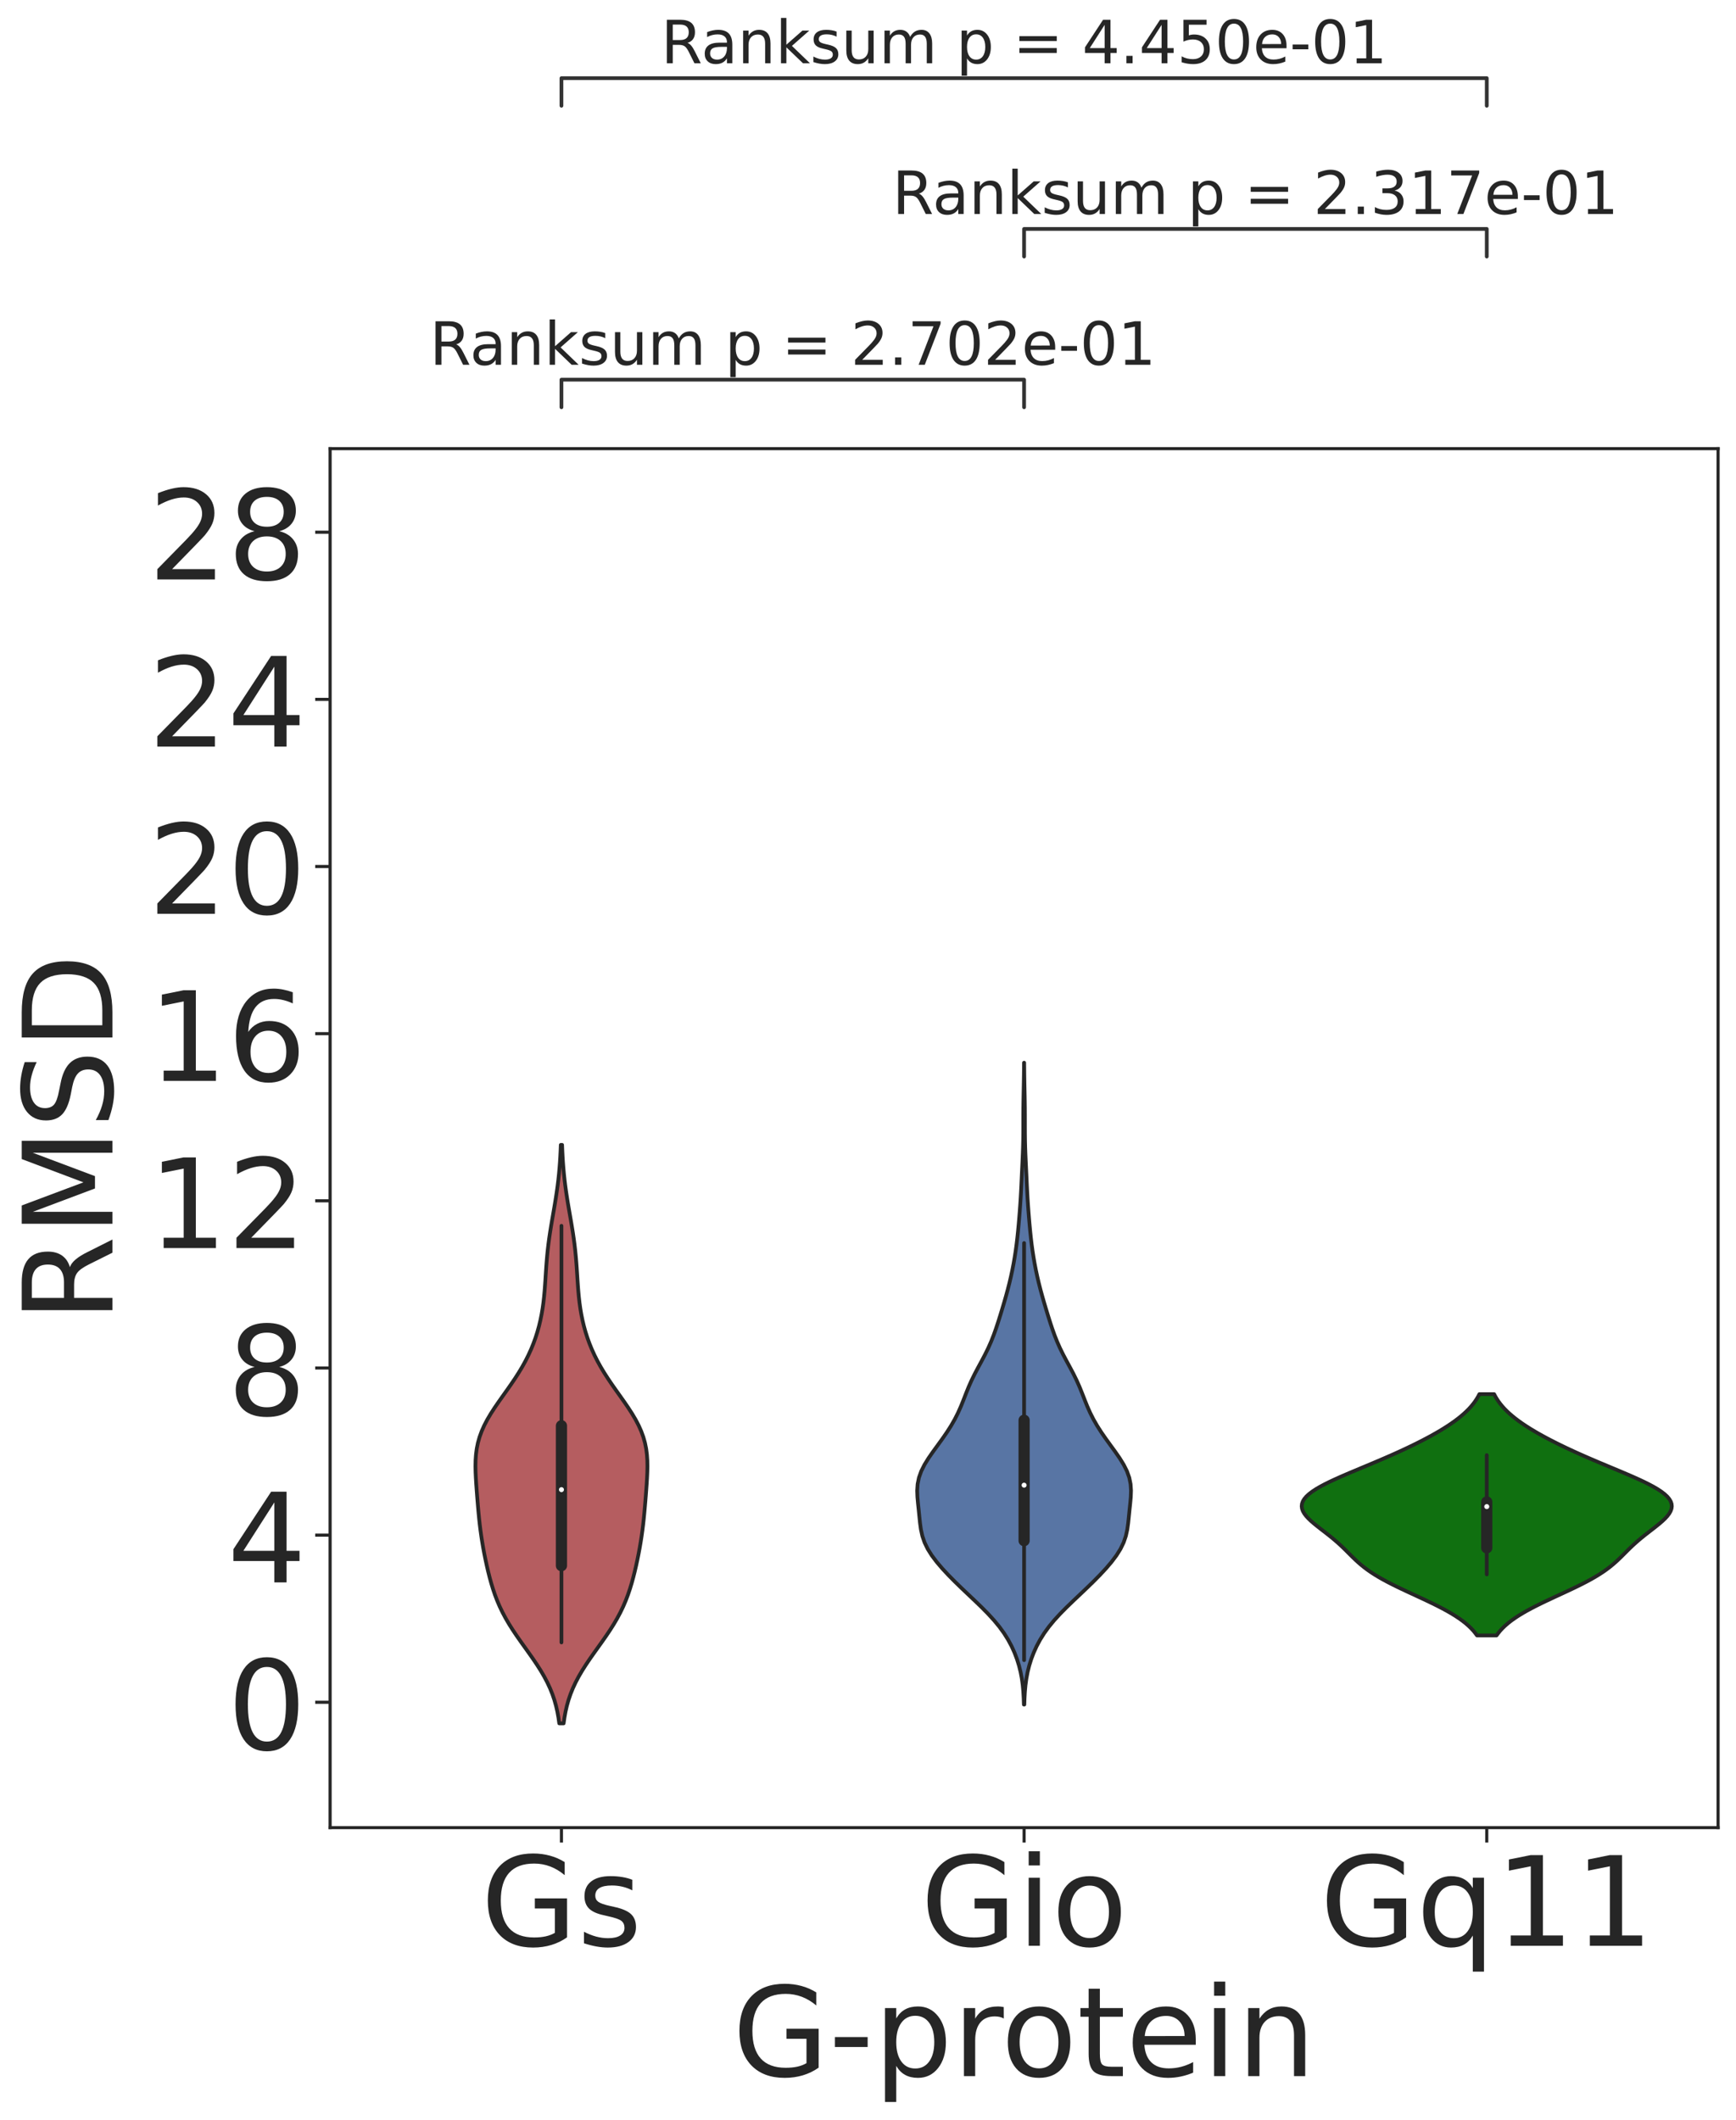 <?xml version="1.0" encoding="utf-8" standalone="no"?>
<!DOCTYPE svg PUBLIC "-//W3C//DTD SVG 1.1//EN"
  "http://www.w3.org/Graphics/SVG/1.1/DTD/svg11.dtd">
<!-- Created with matplotlib (https://matplotlib.org/) -->
<svg height="852.245pt" version="1.1" viewBox="0 0 697.916 852.245" width="697.916pt" xmlns="http://www.w3.org/2000/svg" xmlns:xlink="http://www.w3.org/1999/xlink">
 <defs>
  <style type="text/css">
*{stroke-linecap:butt;stroke-linejoin:round;}
  </style>
 </defs>
 <g id="figure_1">
  <g id="patch_1">
   <path d="M 0 852.245 
L 697.916 852.245 
L 697.916 0 
L 0 0 
z
" style="fill:#ffffff;"/>
  </g>
  <g id="axes_1">
   <g id="patch_2">
    <path d="M 132.716 734.764 
L 690.716 734.764 
L 690.716 180.363 
L 132.716 180.363 
z
" style="fill:#ffffff;"/>
   </g>
   <g id="matplotlib.axis_1">
    <g id="xtick_1">
     <g id="line2d_1">
      <defs>
       <path d="M 0 0 
L 0 6 
" id="mf5eaef5f79" style="stroke:#262626;stroke-width:1.25;"/>
      </defs>
      <g>
       <use style="fill:#262626;stroke:#262626;stroke-width:1.25;" x="225.716" xlink:href="#mf5eaef5f79" y="734.764"/>
      </g>
     </g>
     <g id="text_1">
      <!-- Gs -->
      <defs>
       <path d="M 59.516 10.406 
L 59.516 29.984 
L 43.406 29.984 
L 43.406 38.094 
L 69.281 38.094 
L 69.281 6.781 
Q 63.578 2.734 56.688 0.656 
Q 49.812 -1.422 42 -1.422 
Q 24.906 -1.422 15.25 8.562 
Q 5.609 18.562 5.609 36.375 
Q 5.609 54.25 15.25 64.234 
Q 24.906 74.219 42 74.219 
Q 49.125 74.219 55.547 72.453 
Q 61.969 70.703 67.391 67.281 
L 67.391 56.781 
Q 61.922 61.422 55.766 63.766 
Q 49.609 66.109 42.828 66.109 
Q 29.438 66.109 22.719 58.641 
Q 16.016 51.172 16.016 36.375 
Q 16.016 21.625 22.719 14.156 
Q 29.438 6.688 42.828 6.688 
Q 48.047 6.688 52.141 7.594 
Q 56.25 8.5 59.516 10.406 
z
" id="DejaVuSans-71"/>
       <path d="M 44.281 53.078 
L 44.281 44.578 
Q 40.484 46.531 36.375 47.5 
Q 32.281 48.484 27.875 48.484 
Q 21.188 48.484 17.844 46.438 
Q 14.5 44.391 14.5 40.281 
Q 14.5 37.156 16.891 35.375 
Q 19.281 33.594 26.516 31.984 
L 29.594 31.297 
Q 39.156 29.25 43.188 25.516 
Q 47.219 21.781 47.219 15.094 
Q 47.219 7.469 41.188 3.016 
Q 35.156 -1.422 24.609 -1.422 
Q 20.219 -1.422 15.453 -0.562 
Q 10.688 0.297 5.422 2 
L 5.422 11.281 
Q 10.406 8.688 15.234 7.391 
Q 20.062 6.109 24.812 6.109 
Q 31.156 6.109 34.562 8.281 
Q 37.984 10.453 37.984 14.406 
Q 37.984 18.062 35.516 20.016 
Q 33.062 21.969 24.703 23.781 
L 21.578 24.516 
Q 13.234 26.266 9.516 29.906 
Q 5.812 33.547 5.812 39.891 
Q 5.812 47.609 11.281 51.797 
Q 16.75 56 26.812 56 
Q 31.781 56 36.172 55.266 
Q 40.578 54.547 44.281 53.078 
z
" id="DejaVuSans-115"/>
      </defs>
      <g style="fill:#262626;" transform="translate(193.321 782.256)scale(0.5 -0.5)">
       <use xlink:href="#DejaVuSans-71"/>
       <use x="77.49" xlink:href="#DejaVuSans-115"/>
      </g>
     </g>
    </g>
    <g id="xtick_2">
     <g id="line2d_2">
      <g>
       <use style="fill:#262626;stroke:#262626;stroke-width:1.25;" x="411.716" xlink:href="#mf5eaef5f79" y="734.764"/>
      </g>
     </g>
     <g id="text_2">
      <!-- Gio -->
      <defs>
       <path d="M 9.422 54.688 
L 18.406 54.688 
L 18.406 0 
L 9.422 0 
z
M 9.422 75.984 
L 18.406 75.984 
L 18.406 64.594 
L 9.422 64.594 
z
" id="DejaVuSans-105"/>
       <path d="M 30.609 48.391 
Q 23.391 48.391 19.188 42.75 
Q 14.984 37.109 14.984 27.297 
Q 14.984 17.484 19.156 11.844 
Q 23.344 6.203 30.609 6.203 
Q 37.797 6.203 41.984 11.859 
Q 46.188 17.531 46.188 27.297 
Q 46.188 37.016 41.984 42.703 
Q 37.797 48.391 30.609 48.391 
z
M 30.609 56 
Q 42.328 56 49.016 48.375 
Q 55.719 40.766 55.719 27.297 
Q 55.719 13.875 49.016 6.219 
Q 42.328 -1.422 30.609 -1.422 
Q 18.844 -1.422 12.172 6.219 
Q 5.516 13.875 5.516 27.297 
Q 5.516 40.766 12.172 48.375 
Q 18.844 56 30.609 56 
z
" id="DejaVuSans-111"/>
      </defs>
      <g style="fill:#262626;" transform="translate(370.102 782.256)scale(0.5 -0.5)">
       <use xlink:href="#DejaVuSans-71"/>
       <use x="77.49" xlink:href="#DejaVuSans-105"/>
       <use x="105.273" xlink:href="#DejaVuSans-111"/>
      </g>
     </g>
    </g>
    <g id="xtick_3">
     <g id="line2d_3">
      <g>
       <use style="fill:#262626;stroke:#262626;stroke-width:1.25;" x="597.716" xlink:href="#mf5eaef5f79" y="734.764"/>
      </g>
     </g>
     <g id="text_3">
      <!-- Gq11 -->
      <defs>
       <path d="M 14.797 27.297 
Q 14.797 17.391 18.875 11.75 
Q 22.953 6.109 30.078 6.109 
Q 37.203 6.109 41.297 11.75 
Q 45.406 17.391 45.406 27.297 
Q 45.406 37.203 41.297 42.844 
Q 37.203 48.484 30.078 48.484 
Q 22.953 48.484 18.875 42.844 
Q 14.797 37.203 14.797 27.297 
z
M 45.406 8.203 
Q 42.578 3.328 38.25 0.953 
Q 33.938 -1.422 27.875 -1.422 
Q 17.969 -1.422 11.734 6.484 
Q 5.516 14.406 5.516 27.297 
Q 5.516 40.188 11.734 48.094 
Q 17.969 56 27.875 56 
Q 33.938 56 38.25 53.625 
Q 42.578 51.266 45.406 46.391 
L 45.406 54.688 
L 54.391 54.688 
L 54.391 -20.797 
L 45.406 -20.797 
z
" id="DejaVuSans-113"/>
       <path d="M 12.406 8.297 
L 28.516 8.297 
L 28.516 63.922 
L 10.984 60.406 
L 10.984 69.391 
L 28.422 72.906 
L 38.281 72.906 
L 38.281 8.297 
L 54.391 8.297 
L 54.391 0 
L 12.406 0 
z
" id="DejaVuSans-49"/>
      </defs>
      <g style="fill:#262626;" transform="translate(530.661 782.256)scale(0.5 -0.5)">
       <use xlink:href="#DejaVuSans-71"/>
       <use x="77.49" xlink:href="#DejaVuSans-113"/>
       <use x="140.967" xlink:href="#DejaVuSans-49"/>
       <use x="204.59" xlink:href="#DejaVuSans-49"/>
      </g>
     </g>
    </g>
    <g id="text_4">
     <!-- G-protein -->
     <defs>
      <path d="M 4.891 31.391 
L 31.203 31.391 
L 31.203 23.391 
L 4.891 23.391 
z
" id="DejaVuSans-45"/>
      <path d="M 18.109 8.203 
L 18.109 -20.797 
L 9.078 -20.797 
L 9.078 54.688 
L 18.109 54.688 
L 18.109 46.391 
Q 20.953 51.266 25.266 53.625 
Q 29.594 56 35.594 56 
Q 45.562 56 51.781 48.094 
Q 58.016 40.188 58.016 27.297 
Q 58.016 14.406 51.781 6.484 
Q 45.562 -1.422 35.594 -1.422 
Q 29.594 -1.422 25.266 0.953 
Q 20.953 3.328 18.109 8.203 
z
M 48.688 27.297 
Q 48.688 37.203 44.609 42.844 
Q 40.531 48.484 33.406 48.484 
Q 26.266 48.484 22.188 42.844 
Q 18.109 37.203 18.109 27.297 
Q 18.109 17.391 22.188 11.75 
Q 26.266 6.109 33.406 6.109 
Q 40.531 6.109 44.609 11.75 
Q 48.688 17.391 48.688 27.297 
z
" id="DejaVuSans-112"/>
      <path d="M 41.109 46.297 
Q 39.594 47.172 37.812 47.578 
Q 36.031 48 33.891 48 
Q 26.266 48 22.188 43.047 
Q 18.109 38.094 18.109 28.812 
L 18.109 0 
L 9.078 0 
L 9.078 54.688 
L 18.109 54.688 
L 18.109 46.188 
Q 20.953 51.172 25.484 53.578 
Q 30.031 56 36.531 56 
Q 37.453 56 38.578 55.875 
Q 39.703 55.766 41.062 55.516 
z
" id="DejaVuSans-114"/>
      <path d="M 18.312 70.219 
L 18.312 54.688 
L 36.812 54.688 
L 36.812 47.703 
L 18.312 47.703 
L 18.312 18.016 
Q 18.312 11.328 20.141 9.422 
Q 21.969 7.516 27.594 7.516 
L 36.812 7.516 
L 36.812 0 
L 27.594 0 
Q 17.188 0 13.234 3.875 
Q 9.281 7.766 9.281 18.016 
L 9.281 47.703 
L 2.688 47.703 
L 2.688 54.688 
L 9.281 54.688 
L 9.281 70.219 
z
" id="DejaVuSans-116"/>
      <path d="M 56.203 29.594 
L 56.203 25.203 
L 14.891 25.203 
Q 15.484 15.922 20.484 11.062 
Q 25.484 6.203 34.422 6.203 
Q 39.594 6.203 44.453 7.469 
Q 49.312 8.734 54.109 11.281 
L 54.109 2.781 
Q 49.266 0.734 44.188 -0.344 
Q 39.109 -1.422 33.891 -1.422 
Q 20.797 -1.422 13.156 6.188 
Q 5.516 13.812 5.516 26.812 
Q 5.516 40.234 12.766 48.109 
Q 20.016 56 32.328 56 
Q 43.359 56 49.781 48.891 
Q 56.203 41.797 56.203 29.594 
z
M 47.219 32.234 
Q 47.125 39.594 43.094 43.984 
Q 39.062 48.391 32.422 48.391 
Q 24.906 48.391 20.391 44.141 
Q 15.875 39.891 15.188 32.172 
z
" id="DejaVuSans-101"/>
      <path d="M 54.891 33.016 
L 54.891 0 
L 45.906 0 
L 45.906 32.719 
Q 45.906 40.484 42.875 44.328 
Q 39.844 48.188 33.797 48.188 
Q 26.516 48.188 22.312 43.547 
Q 18.109 38.922 18.109 30.906 
L 18.109 0 
L 9.078 0 
L 9.078 54.688 
L 18.109 54.688 
L 18.109 46.188 
Q 21.344 51.125 25.703 53.562 
Q 30.078 56 35.797 56 
Q 45.219 56 50.047 50.172 
Q 54.891 44.344 54.891 33.016 
z
" id="DejaVuSans-110"/>
     </defs>
     <g style="fill:#262626;" transform="translate(294.47 834.646)scale(0.5 -0.5)">
      <use xlink:href="#DejaVuSans-71"/>
      <use x="77.49" xlink:href="#DejaVuSans-45"/>
      <use x="113.574" xlink:href="#DejaVuSans-112"/>
      <use x="177.051" xlink:href="#DejaVuSans-114"/>
      <use x="215.914" xlink:href="#DejaVuSans-111"/>
      <use x="277.096" xlink:href="#DejaVuSans-116"/>
      <use x="316.305" xlink:href="#DejaVuSans-101"/>
      <use x="377.828" xlink:href="#DejaVuSans-105"/>
      <use x="405.611" xlink:href="#DejaVuSans-110"/>
     </g>
    </g>
   </g>
   <g id="matplotlib.axis_2">
    <g id="ytick_1">
     <g id="line2d_4">
      <defs>
       <path d="M 0 0 
L -6 0 
" id="mda6d9f1530" style="stroke:#262626;stroke-width:1.25;"/>
      </defs>
      <g>
       <use style="fill:#262626;stroke:#262626;stroke-width:1.25;" x="132.716" xlink:href="#mda6d9f1530" y="684.364"/>
      </g>
     </g>
     <g id="text_5">
      <!-- 0 -->
      <defs>
       <path d="M 31.781 66.406 
Q 24.172 66.406 20.328 58.906 
Q 16.5 51.422 16.5 36.375 
Q 16.5 21.391 20.328 13.891 
Q 24.172 6.391 31.781 6.391 
Q 39.453 6.391 43.281 13.891 
Q 47.125 21.391 47.125 36.375 
Q 47.125 51.422 43.281 58.906 
Q 39.453 66.406 31.781 66.406 
z
M 31.781 74.219 
Q 44.047 74.219 50.516 64.516 
Q 56.984 54.828 56.984 36.375 
Q 56.984 17.969 50.516 8.266 
Q 44.047 -1.422 31.781 -1.422 
Q 19.531 -1.422 13.062 8.266 
Q 6.594 17.969 6.594 36.375 
Q 6.594 54.828 13.062 64.516 
Q 19.531 74.219 31.781 74.219 
z
" id="DejaVuSans-48"/>
      </defs>
      <g style="fill:#262626;" transform="translate(91.403 703.36)scale(0.5 -0.5)">
       <use xlink:href="#DejaVuSans-48"/>
      </g>
     </g>
    </g>
    <g id="ytick_2">
     <g id="line2d_5">
      <g>
       <use style="fill:#262626;stroke:#262626;stroke-width:1.25;" x="132.716" xlink:href="#mda6d9f1530" y="617.163"/>
      </g>
     </g>
     <g id="text_6">
      <!-- 4 -->
      <defs>
       <path d="M 37.797 64.312 
L 12.891 25.391 
L 37.797 25.391 
z
M 35.203 72.906 
L 47.609 72.906 
L 47.609 25.391 
L 58.016 25.391 
L 58.016 17.188 
L 47.609 17.188 
L 47.609 0 
L 37.797 0 
L 37.797 17.188 
L 4.891 17.188 
L 4.891 26.703 
z
" id="DejaVuSans-52"/>
      </defs>
      <g style="fill:#262626;" transform="translate(91.403 636.16)scale(0.5 -0.5)">
       <use xlink:href="#DejaVuSans-52"/>
      </g>
     </g>
    </g>
    <g id="ytick_3">
     <g id="line2d_6">
      <g>
       <use style="fill:#262626;stroke:#262626;stroke-width:1.25;" x="132.716" xlink:href="#mda6d9f1530" y="549.963"/>
      </g>
     </g>
     <g id="text_7">
      <!-- 8 -->
      <defs>
       <path d="M 31.781 34.625 
Q 24.75 34.625 20.719 30.859 
Q 16.703 27.094 16.703 20.516 
Q 16.703 13.922 20.719 10.156 
Q 24.75 6.391 31.781 6.391 
Q 38.812 6.391 42.859 10.172 
Q 46.922 13.969 46.922 20.516 
Q 46.922 27.094 42.891 30.859 
Q 38.875 34.625 31.781 34.625 
z
M 21.922 38.812 
Q 15.578 40.375 12.031 44.719 
Q 8.5 49.078 8.5 55.328 
Q 8.5 64.062 14.719 69.141 
Q 20.953 74.219 31.781 74.219 
Q 42.672 74.219 48.875 69.141 
Q 55.078 64.062 55.078 55.328 
Q 55.078 49.078 51.531 44.719 
Q 48 40.375 41.703 38.812 
Q 48.828 37.156 52.797 32.312 
Q 56.781 27.484 56.781 20.516 
Q 56.781 9.906 50.312 4.234 
Q 43.844 -1.422 31.781 -1.422 
Q 19.734 -1.422 13.25 4.234 
Q 6.781 9.906 6.781 20.516 
Q 6.781 27.484 10.781 32.312 
Q 14.797 37.156 21.922 38.812 
z
M 18.312 54.391 
Q 18.312 48.734 21.844 45.562 
Q 25.391 42.391 31.781 42.391 
Q 38.141 42.391 41.719 45.562 
Q 45.312 48.734 45.312 54.391 
Q 45.312 60.062 41.719 63.234 
Q 38.141 66.406 31.781 66.406 
Q 25.391 66.406 21.844 63.234 
Q 18.312 60.062 18.312 54.391 
z
" id="DejaVuSans-56"/>
      </defs>
      <g style="fill:#262626;" transform="translate(91.403 568.96)scale(0.5 -0.5)">
       <use xlink:href="#DejaVuSans-56"/>
      </g>
     </g>
    </g>
    <g id="ytick_4">
     <g id="line2d_7">
      <g>
       <use style="fill:#262626;stroke:#262626;stroke-width:1.25;" x="132.716" xlink:href="#mda6d9f1530" y="482.764"/>
      </g>
     </g>
     <g id="text_8">
      <!-- 12 -->
      <defs>
       <path d="M 19.188 8.297 
L 53.609 8.297 
L 53.609 0 
L 7.328 0 
L 7.328 8.297 
Q 12.938 14.109 22.625 23.891 
Q 32.328 33.688 34.812 36.531 
Q 39.547 41.844 41.422 45.531 
Q 43.312 49.219 43.312 52.781 
Q 43.312 58.594 39.234 62.25 
Q 35.156 65.922 28.609 65.922 
Q 23.969 65.922 18.812 64.312 
Q 13.672 62.703 7.812 59.422 
L 7.812 69.391 
Q 13.766 71.781 18.938 73 
Q 24.125 74.219 28.422 74.219 
Q 39.75 74.219 46.484 68.547 
Q 53.219 62.891 53.219 53.422 
Q 53.219 48.922 51.531 44.891 
Q 49.859 40.875 45.406 35.406 
Q 44.188 33.984 37.641 27.219 
Q 31.109 20.453 19.188 8.297 
z
" id="DejaVuSans-50"/>
      </defs>
      <g style="fill:#262626;" transform="translate(59.591 501.76)scale(0.5 -0.5)">
       <use xlink:href="#DejaVuSans-49"/>
       <use x="63.623" xlink:href="#DejaVuSans-50"/>
      </g>
     </g>
    </g>
    <g id="ytick_5">
     <g id="line2d_8">
      <g>
       <use style="fill:#262626;stroke:#262626;stroke-width:1.25;" x="132.716" xlink:href="#mda6d9f1530" y="415.563"/>
      </g>
     </g>
     <g id="text_9">
      <!-- 16 -->
      <defs>
       <path d="M 33.016 40.375 
Q 26.375 40.375 22.484 35.828 
Q 18.609 31.297 18.609 23.391 
Q 18.609 15.531 22.484 10.953 
Q 26.375 6.391 33.016 6.391 
Q 39.656 6.391 43.531 10.953 
Q 47.406 15.531 47.406 23.391 
Q 47.406 31.297 43.531 35.828 
Q 39.656 40.375 33.016 40.375 
z
M 52.594 71.297 
L 52.594 62.312 
Q 48.875 64.062 45.094 64.984 
Q 41.312 65.922 37.594 65.922 
Q 27.828 65.922 22.672 59.328 
Q 17.531 52.734 16.797 39.406 
Q 19.672 43.656 24.016 45.922 
Q 28.375 48.188 33.594 48.188 
Q 44.578 48.188 50.953 41.516 
Q 57.328 34.859 57.328 23.391 
Q 57.328 12.156 50.688 5.359 
Q 44.047 -1.422 33.016 -1.422 
Q 20.359 -1.422 13.672 8.266 
Q 6.984 17.969 6.984 36.375 
Q 6.984 53.656 15.188 63.938 
Q 23.391 74.219 37.203 74.219 
Q 40.922 74.219 44.703 73.484 
Q 48.484 72.75 52.594 71.297 
z
" id="DejaVuSans-54"/>
      </defs>
      <g style="fill:#262626;" transform="translate(59.591 434.56)scale(0.5 -0.5)">
       <use xlink:href="#DejaVuSans-49"/>
       <use x="63.623" xlink:href="#DejaVuSans-54"/>
      </g>
     </g>
    </g>
    <g id="ytick_6">
     <g id="line2d_9">
      <g>
       <use style="fill:#262626;stroke:#262626;stroke-width:1.25;" x="132.716" xlink:href="#mda6d9f1530" y="348.363"/>
      </g>
     </g>
     <g id="text_10">
      <!-- 20 -->
      <g style="fill:#262626;" transform="translate(59.591 367.36)scale(0.5 -0.5)">
       <use xlink:href="#DejaVuSans-50"/>
       <use x="63.623" xlink:href="#DejaVuSans-48"/>
      </g>
     </g>
    </g>
    <g id="ytick_7">
     <g id="line2d_10">
      <g>
       <use style="fill:#262626;stroke:#262626;stroke-width:1.25;" x="132.716" xlink:href="#mda6d9f1530" y="281.163"/>
      </g>
     </g>
     <g id="text_11">
      <!-- 24 -->
      <g style="fill:#262626;" transform="translate(59.591 300.16)scale(0.5 -0.5)">
       <use xlink:href="#DejaVuSans-50"/>
       <use x="63.623" xlink:href="#DejaVuSans-52"/>
      </g>
     </g>
    </g>
    <g id="ytick_8">
     <g id="line2d_11">
      <g>
       <use style="fill:#262626;stroke:#262626;stroke-width:1.25;" x="132.716" xlink:href="#mda6d9f1530" y="213.964"/>
      </g>
     </g>
     <g id="text_12">
      <!-- 28 -->
      <g style="fill:#262626;" transform="translate(59.591 232.96)scale(0.5 -0.5)">
       <use xlink:href="#DejaVuSans-50"/>
       <use x="63.623" xlink:href="#DejaVuSans-56"/>
      </g>
     </g>
    </g>
    <g id="text_13">
     <!-- RMSD -->
     <defs>
      <path d="M 44.391 34.188 
Q 47.562 33.109 50.562 29.594 
Q 53.562 26.078 56.594 19.922 
L 66.609 0 
L 56 0 
L 46.688 18.703 
Q 43.062 26.031 39.672 28.422 
Q 36.281 30.812 30.422 30.812 
L 19.672 30.812 
L 19.672 0 
L 9.812 0 
L 9.812 72.906 
L 32.078 72.906 
Q 44.578 72.906 50.734 67.672 
Q 56.891 62.453 56.891 51.906 
Q 56.891 45.016 53.688 40.469 
Q 50.484 35.938 44.391 34.188 
z
M 19.672 64.797 
L 19.672 38.922 
L 32.078 38.922 
Q 39.203 38.922 42.844 42.219 
Q 46.484 45.516 46.484 51.906 
Q 46.484 58.297 42.844 61.547 
Q 39.203 64.797 32.078 64.797 
z
" id="DejaVuSans-82"/>
      <path d="M 9.812 72.906 
L 24.516 72.906 
L 43.109 23.297 
L 61.812 72.906 
L 76.516 72.906 
L 76.516 0 
L 66.891 0 
L 66.891 64.016 
L 48.094 14.016 
L 38.188 14.016 
L 19.391 64.016 
L 19.391 0 
L 9.812 0 
z
" id="DejaVuSans-77"/>
      <path d="M 53.516 70.516 
L 53.516 60.891 
Q 47.906 63.578 42.922 64.891 
Q 37.938 66.219 33.297 66.219 
Q 25.25 66.219 20.875 63.094 
Q 16.5 59.969 16.5 54.203 
Q 16.5 49.359 19.406 46.891 
Q 22.312 44.438 30.422 42.922 
L 36.375 41.703 
Q 47.406 39.594 52.656 34.297 
Q 57.906 29 57.906 20.125 
Q 57.906 9.516 50.797 4.047 
Q 43.703 -1.422 29.984 -1.422 
Q 24.812 -1.422 18.969 -0.25 
Q 13.141 0.922 6.891 3.219 
L 6.891 13.375 
Q 12.891 10.016 18.656 8.297 
Q 24.422 6.594 29.984 6.594 
Q 38.422 6.594 43.016 9.906 
Q 47.609 13.234 47.609 19.391 
Q 47.609 24.75 44.312 27.781 
Q 41.016 30.812 33.5 32.328 
L 27.484 33.5 
Q 16.453 35.688 11.516 40.375 
Q 6.594 45.062 6.594 53.422 
Q 6.594 63.094 13.406 68.656 
Q 20.219 74.219 32.172 74.219 
Q 37.312 74.219 42.625 73.281 
Q 47.953 72.359 53.516 70.516 
z
" id="DejaVuSans-83"/>
      <path d="M 19.672 64.797 
L 19.672 8.109 
L 31.594 8.109 
Q 46.688 8.109 53.688 14.938 
Q 60.688 21.781 60.688 36.531 
Q 60.688 51.172 53.688 57.984 
Q 46.688 64.797 31.594 64.797 
z
M 9.812 72.906 
L 30.078 72.906 
Q 51.266 72.906 61.172 64.094 
Q 71.094 55.281 71.094 36.531 
Q 71.094 17.672 61.125 8.828 
Q 51.172 0 30.078 0 
L 9.812 0 
z
" id="DejaVuSans-68"/>
     </defs>
     <g style="fill:#262626;" transform="translate(45.192 531.626)rotate(-90)scale(0.5 -0.5)">
      <use xlink:href="#DejaVuSans-82"/>
      <use x="69.482" xlink:href="#DejaVuSans-77"/>
      <use x="155.762" xlink:href="#DejaVuSans-83"/>
      <use x="219.238" xlink:href="#DejaVuSans-68"/>
     </g>
    </g>
   </g>
   <g id="PolyCollection_1">
    <defs>
     <path d="M 226.597 -159.406 
L 224.834 -159.406 
L 224.501 -161.755 
L 224.074 -164.104 
L 223.536 -166.454 
L 222.873 -168.803 
L 222.072 -171.152 
L 221.127 -173.501 
L 220.033 -175.85 
L 218.795 -178.199 
L 217.422 -180.549 
L 215.931 -182.898 
L 214.347 -185.247 
L 212.698 -187.596 
L 211.018 -189.945 
L 209.34 -192.294 
L 207.698 -194.644 
L 206.123 -196.993 
L 204.64 -199.342 
L 203.267 -201.691 
L 202.015 -204.04 
L 200.887 -206.389 
L 199.881 -208.739 
L 198.986 -211.088 
L 198.189 -213.437 
L 197.475 -215.786 
L 196.83 -218.135 
L 196.239 -220.484 
L 195.693 -222.834 
L 195.186 -225.183 
L 194.712 -227.532 
L 194.274 -229.881 
L 193.87 -232.23 
L 193.504 -234.579 
L 193.175 -236.929 
L 192.882 -239.278 
L 192.623 -241.627 
L 192.391 -243.976 
L 192.18 -246.325 
L 191.983 -248.674 
L 191.794 -251.024 
L 191.614 -253.373 
L 191.446 -255.722 
L 191.3 -258.071 
L 191.194 -260.42 
L 191.148 -262.769 
L 191.191 -265.119 
L 191.352 -267.468 
L 191.657 -269.817 
L 192.131 -272.166 
L 192.791 -274.515 
L 193.647 -276.864 
L 194.696 -279.214 
L 195.926 -281.563 
L 197.315 -283.912 
L 198.832 -286.261 
L 200.44 -288.61 
L 202.1 -290.96 
L 203.772 -293.309 
L 205.42 -295.658 
L 207.011 -298.007 
L 208.521 -300.356 
L 209.932 -302.705 
L 211.233 -305.055 
L 212.419 -307.404 
L 213.49 -309.753 
L 214.448 -312.102 
L 215.298 -314.451 
L 216.046 -316.8 
L 216.697 -319.15 
L 217.258 -321.499 
L 217.733 -323.848 
L 218.13 -326.197 
L 218.457 -328.546 
L 218.722 -330.895 
L 218.939 -333.245 
L 219.118 -335.594 
L 219.276 -337.943 
L 219.425 -340.292 
L 219.581 -342.641 
L 219.755 -344.99 
L 219.957 -347.34 
L 220.194 -349.689 
L 220.469 -352.038 
L 220.782 -354.387 
L 221.129 -356.736 
L 221.505 -359.085 
L 221.901 -361.435 
L 222.308 -363.784 
L 222.714 -366.133 
L 223.112 -368.482 
L 223.491 -370.831 
L 223.845 -373.18 
L 224.168 -375.53 
L 224.456 -377.879 
L 224.708 -380.228 
L 224.923 -382.577 
L 225.103 -384.926 
L 225.25 -387.275 
L 225.368 -389.625 
L 225.461 -391.974 
L 225.97 -391.974 
L 225.97 -391.974 
L 226.063 -389.625 
L 226.181 -387.275 
L 226.329 -384.926 
L 226.509 -382.577 
L 226.724 -380.228 
L 226.975 -377.879 
L 227.263 -375.53 
L 227.586 -373.18 
L 227.94 -370.831 
L 228.319 -368.482 
L 228.717 -366.133 
L 229.124 -363.784 
L 229.53 -361.435 
L 229.926 -359.085 
L 230.302 -356.736 
L 230.65 -354.387 
L 230.963 -352.038 
L 231.238 -349.689 
L 231.474 -347.34 
L 231.676 -344.99 
L 231.85 -342.641 
L 232.006 -340.292 
L 232.155 -337.943 
L 232.313 -335.594 
L 232.493 -333.245 
L 232.709 -330.895 
L 232.975 -328.546 
L 233.301 -326.197 
L 233.698 -323.848 
L 234.174 -321.499 
L 234.734 -319.15 
L 235.385 -316.8 
L 236.133 -314.451 
L 236.984 -312.102 
L 237.942 -309.753 
L 239.012 -307.404 
L 240.198 -305.055 
L 241.499 -302.705 
L 242.91 -300.356 
L 244.42 -298.007 
L 246.011 -295.658 
L 247.659 -293.309 
L 249.331 -290.96 
L 250.991 -288.61 
L 252.599 -286.261 
L 254.116 -283.912 
L 255.505 -281.563 
L 256.735 -279.214 
L 257.784 -276.864 
L 258.64 -274.515 
L 259.301 -272.166 
L 259.775 -269.817 
L 260.08 -267.468 
L 260.24 -265.119 
L 260.283 -262.769 
L 260.238 -260.42 
L 260.131 -258.071 
L 259.985 -255.722 
L 259.817 -253.373 
L 259.637 -251.024 
L 259.449 -248.674 
L 259.251 -246.325 
L 259.04 -243.976 
L 258.808 -241.627 
L 258.549 -239.278 
L 258.256 -236.929 
L 257.928 -234.579 
L 257.561 -232.23 
L 257.158 -229.881 
L 256.719 -227.532 
L 256.246 -225.183 
L 255.738 -222.834 
L 255.192 -220.484 
L 254.602 -218.135 
L 253.956 -215.786 
L 253.243 -213.437 
L 252.446 -211.088 
L 251.551 -208.739 
L 250.544 -206.389 
L 249.417 -204.04 
L 248.165 -201.691 
L 246.792 -199.342 
L 245.308 -196.993 
L 243.733 -194.644 
L 242.091 -192.294 
L 240.413 -189.945 
L 238.733 -187.596 
L 237.084 -185.247 
L 235.5 -182.898 
L 234.01 -180.549 
L 232.637 -178.199 
L 231.398 -175.85 
L 230.304 -173.501 
L 229.359 -171.152 
L 228.559 -168.803 
L 227.895 -166.454 
L 227.357 -164.104 
L 226.93 -161.755 
L 226.597 -159.406 
z
" id="m64a8fe8d91" style="stroke:#262626;stroke-width:1.5;"/>
    </defs>
    <g clip-path="url(#paa1d7f7196)">
     <use style="fill:#b55d60;stroke:#262626;stroke-width:1.5;" x="0" xlink:href="#m64a8fe8d91" y="852.245"/>
    </g>
   </g>
   <g id="PolyCollection_2">
    <defs>
     <path d="M 411.804 -166.966 
L 411.627 -166.966 
L 411.541 -169.572 
L 411.392 -172.179 
L 411.154 -174.785 
L 410.801 -177.392 
L 410.31 -179.998 
L 409.664 -182.605 
L 408.851 -185.211 
L 407.861 -187.817 
L 406.679 -190.424 
L 405.283 -193.03 
L 403.649 -195.637 
L 401.757 -198.243 
L 399.606 -200.85 
L 397.219 -203.456 
L 394.645 -206.062 
L 391.945 -208.669 
L 389.191 -211.275 
L 386.448 -213.882 
L 383.768 -216.488 
L 381.197 -219.095 
L 378.776 -221.701 
L 376.556 -224.307 
L 374.596 -226.914 
L 372.961 -229.52 
L 371.698 -232.127 
L 370.807 -234.733 
L 370.233 -237.34 
L 369.871 -239.946 
L 369.602 -242.552 
L 369.34 -245.159 
L 369.064 -247.765 
L 368.826 -250.372 
L 368.732 -252.978 
L 368.904 -255.585 
L 369.435 -258.191 
L 370.365 -260.797 
L 371.673 -263.404 
L 373.282 -266.01 
L 375.089 -268.617 
L 376.985 -271.223 
L 378.873 -273.83 
L 380.678 -276.436 
L 382.344 -279.042 
L 383.84 -281.649 
L 385.158 -284.255 
L 386.315 -286.862 
L 387.364 -289.468 
L 388.376 -292.075 
L 389.43 -294.681 
L 390.587 -297.288 
L 391.867 -299.894 
L 393.245 -302.5 
L 394.658 -305.107 
L 396.035 -307.713 
L 397.314 -310.32 
L 398.467 -312.926 
L 399.494 -315.533 
L 400.422 -318.139 
L 401.282 -320.745 
L 402.103 -323.352 
L 402.898 -325.958 
L 403.673 -328.565 
L 404.421 -331.171 
L 405.133 -333.778 
L 405.798 -336.384 
L 406.411 -338.99 
L 406.969 -341.597 
L 407.474 -344.203 
L 407.927 -346.81 
L 408.33 -349.416 
L 408.684 -352.023 
L 408.993 -354.629 
L 409.266 -357.235 
L 409.51 -359.842 
L 409.735 -362.448 
L 409.945 -365.055 
L 410.137 -367.661 
L 410.309 -370.268 
L 410.458 -372.874 
L 410.59 -375.48 
L 410.712 -378.087 
L 410.832 -380.693 
L 410.956 -383.3 
L 411.078 -385.906 
L 411.191 -388.513 
L 411.283 -391.119 
L 411.346 -393.725 
L 411.379 -396.332 
L 411.39 -398.938 
L 411.39 -401.545 
L 411.393 -404.151 
L 411.409 -406.758 
L 411.442 -409.364 
L 411.487 -411.97 
L 411.539 -414.577 
L 411.59 -417.183 
L 411.633 -419.79 
L 411.665 -422.396 
L 411.687 -425.003 
L 411.744 -425.003 
L 411.744 -425.003 
L 411.766 -422.396 
L 411.798 -419.79 
L 411.841 -417.183 
L 411.892 -414.577 
L 411.944 -411.97 
L 411.99 -409.364 
L 412.022 -406.758 
L 412.038 -404.151 
L 412.042 -401.545 
L 412.042 -398.938 
L 412.052 -396.332 
L 412.085 -393.725 
L 412.148 -391.119 
L 412.24 -388.513 
L 412.353 -385.906 
L 412.476 -383.3 
L 412.599 -380.693 
L 412.719 -378.087 
L 412.841 -375.48 
L 412.973 -372.874 
L 413.122 -370.268 
L 413.294 -367.661 
L 413.486 -365.055 
L 413.696 -362.448 
L 413.921 -359.842 
L 414.166 -357.235 
L 414.438 -354.629 
L 414.748 -352.023 
L 415.102 -349.416 
L 415.504 -346.81 
L 415.957 -344.203 
L 416.462 -341.597 
L 417.02 -338.99 
L 417.633 -336.384 
L 418.299 -333.778 
L 419.01 -331.171 
L 419.758 -328.565 
L 420.533 -325.958 
L 421.329 -323.352 
L 422.149 -320.745 
L 423.009 -318.139 
L 423.937 -315.533 
L 424.965 -312.926 
L 426.117 -310.32 
L 427.396 -307.713 
L 428.773 -305.107 
L 430.187 -302.5 
L 431.564 -299.894 
L 432.844 -297.288 
L 434.001 -294.681 
L 435.055 -292.075 
L 436.067 -289.468 
L 437.116 -286.862 
L 438.274 -284.255 
L 439.591 -281.649 
L 441.087 -279.042 
L 442.754 -276.436 
L 444.558 -273.83 
L 446.446 -271.223 
L 448.342 -268.617 
L 450.149 -266.01 
L 451.759 -263.404 
L 453.066 -260.797 
L 453.997 -258.191 
L 454.528 -255.585 
L 454.699 -252.978 
L 454.606 -250.372 
L 454.368 -247.765 
L 454.091 -245.159 
L 453.829 -242.552 
L 453.56 -239.946 
L 453.198 -237.34 
L 452.624 -234.733 
L 451.733 -232.127 
L 450.47 -229.52 
L 448.836 -226.914 
L 446.876 -224.307 
L 444.655 -221.701 
L 442.234 -219.095 
L 439.663 -216.488 
L 436.984 -213.882 
L 434.24 -211.275 
L 431.486 -208.669 
L 428.787 -206.062 
L 426.212 -203.456 
L 423.825 -200.85 
L 421.675 -198.243 
L 419.783 -195.637 
L 418.148 -193.03 
L 416.753 -190.424 
L 415.571 -187.817 
L 414.581 -185.211 
L 413.768 -182.605 
L 413.121 -179.998 
L 412.63 -177.392 
L 412.277 -174.785 
L 412.04 -172.179 
L 411.891 -169.572 
L 411.804 -166.966 
z
" id="m40ede432c2" style="stroke:#262626;stroke-width:1.5;"/>
    </defs>
    <g clip-path="url(#paa1d7f7196)">
     <use style="fill:#5875a4;stroke:#262626;stroke-width:1.5;" x="0" xlink:href="#m40ede432c2" y="852.245"/>
    </g>
   </g>
   <g id="PolyCollection_3">
    <defs>
     <path d="M 601.66 -194.763 
L 593.771 -194.763 
L 593.056 -195.742 
L 592.244 -196.722 
L 591.329 -197.702 
L 590.306 -198.682 
L 589.17 -199.662 
L 587.92 -200.642 
L 586.554 -201.622 
L 585.072 -202.602 
L 583.478 -203.582 
L 581.777 -204.562 
L 579.976 -205.541 
L 578.086 -206.521 
L 576.119 -207.501 
L 574.088 -208.481 
L 572.009 -209.461 
L 569.901 -210.441 
L 567.782 -211.421 
L 565.671 -212.401 
L 563.586 -213.381 
L 561.546 -214.361 
L 559.568 -215.34 
L 557.667 -216.32 
L 555.854 -217.3 
L 554.14 -218.28 
L 552.53 -219.26 
L 551.027 -220.24 
L 549.628 -221.22 
L 548.329 -222.2 
L 547.12 -223.18 
L 545.989 -224.16 
L 544.923 -225.14 
L 543.904 -226.119 
L 542.914 -227.099 
L 541.936 -228.079 
L 540.954 -229.059 
L 539.951 -230.039 
L 538.916 -231.019 
L 537.839 -231.999 
L 536.716 -232.979 
L 535.545 -233.959 
L 534.332 -234.939 
L 533.086 -235.918 
L 531.82 -236.898 
L 530.554 -237.878 
L 529.31 -238.858 
L 528.112 -239.838 
L 526.989 -240.818 
L 525.968 -241.798 
L 525.078 -242.778 
L 524.345 -243.758 
L 523.793 -244.738 
L 523.444 -245.717 
L 523.316 -246.697 
L 523.42 -247.677 
L 523.764 -248.657 
L 524.351 -249.637 
L 525.178 -250.617 
L 526.237 -251.597 
L 527.516 -252.577 
L 528.999 -253.557 
L 530.667 -254.537 
L 532.498 -255.516 
L 534.469 -256.496 
L 536.557 -257.476 
L 538.739 -258.456 
L 540.991 -259.436 
L 543.293 -260.416 
L 545.625 -261.396 
L 547.97 -262.376 
L 550.313 -263.356 
L 552.642 -264.336 
L 554.946 -265.316 
L 557.218 -266.295 
L 559.451 -267.275 
L 561.639 -268.255 
L 563.781 -269.235 
L 565.872 -270.215 
L 567.91 -271.195 
L 569.894 -272.175 
L 571.821 -273.155 
L 573.689 -274.135 
L 575.496 -275.115 
L 577.239 -276.094 
L 578.915 -277.074 
L 580.522 -278.054 
L 582.056 -279.034 
L 583.515 -280.014 
L 584.896 -280.994 
L 586.197 -281.974 
L 587.415 -282.954 
L 588.551 -283.934 
L 589.603 -284.914 
L 590.572 -285.893 
L 591.459 -286.873 
L 592.266 -287.853 
L 592.996 -288.833 
L 593.65 -289.813 
L 594.234 -290.793 
L 594.752 -291.773 
L 600.679 -291.773 
L 600.679 -291.773 
L 601.197 -290.793 
L 601.781 -289.813 
L 602.436 -288.833 
L 603.165 -287.853 
L 603.972 -286.873 
L 604.859 -285.893 
L 605.828 -284.914 
L 606.88 -283.934 
L 608.016 -282.954 
L 609.235 -281.974 
L 610.535 -280.994 
L 611.916 -280.014 
L 613.375 -279.034 
L 614.909 -278.054 
L 616.516 -277.074 
L 618.192 -276.094 
L 619.935 -275.115 
L 621.742 -274.135 
L 623.61 -273.155 
L 625.537 -272.175 
L 627.521 -271.195 
L 629.559 -270.215 
L 631.65 -269.235 
L 633.792 -268.255 
L 635.981 -267.275 
L 638.213 -266.295 
L 640.485 -265.316 
L 642.789 -264.336 
L 645.118 -263.356 
L 647.461 -262.376 
L 649.806 -261.396 
L 652.138 -260.416 
L 654.44 -259.436 
L 656.692 -258.456 
L 658.874 -257.476 
L 660.962 -256.496 
L 662.933 -255.516 
L 664.764 -254.537 
L 666.432 -253.557 
L 667.915 -252.577 
L 669.194 -251.597 
L 670.253 -250.617 
L 671.08 -249.637 
L 671.667 -248.657 
L 672.012 -247.677 
L 672.116 -246.697 
L 671.987 -245.717 
L 671.638 -244.738 
L 671.087 -243.758 
L 670.353 -242.778 
L 669.463 -241.798 
L 668.442 -240.818 
L 667.319 -239.838 
L 666.121 -238.858 
L 664.877 -237.878 
L 663.611 -236.898 
L 662.346 -235.918 
L 661.099 -234.939 
L 659.886 -233.959 
L 658.715 -232.979 
L 657.592 -231.999 
L 656.515 -231.019 
L 655.48 -230.039 
L 654.477 -229.059 
L 653.495 -228.079 
L 652.517 -227.099 
L 651.528 -226.119 
L 650.508 -225.14 
L 649.442 -224.16 
L 648.311 -223.18 
L 647.103 -222.2 
L 645.803 -221.22 
L 644.405 -220.24 
L 642.901 -219.26 
L 641.291 -218.28 
L 639.577 -217.3 
L 637.765 -216.32 
L 635.863 -215.34 
L 633.885 -214.361 
L 631.845 -213.381 
L 629.761 -212.401 
L 627.649 -211.421 
L 625.53 -210.441 
L 623.422 -209.461 
L 621.344 -208.481 
L 619.313 -207.501 
L 617.345 -206.521 
L 615.455 -205.541 
L 613.654 -204.562 
L 611.953 -203.582 
L 610.359 -202.602 
L 608.878 -201.622 
L 607.511 -200.642 
L 606.261 -199.662 
L 605.126 -198.682 
L 604.103 -197.702 
L 603.188 -196.722 
L 602.376 -195.742 
L 601.66 -194.763 
z
" id="m285101eed2" style="stroke:#262626;stroke-width:1.5;"/>
    </defs>
    <g clip-path="url(#paa1d7f7196)">
     <use style="fill:#107010;stroke:#262626;stroke-width:1.5;" x="0" xlink:href="#m285101eed2" y="852.245"/>
    </g>
   </g>
   <g id="line2d_12">
    <path clip-path="url(#paa1d7f7196)" d="M 225.716 660.302 
L 225.716 492.807 
" style="fill:none;stroke:#262626;stroke-linecap:round;stroke-width:1.5;"/>
   </g>
   <g id="line2d_13">
    <path clip-path="url(#paa1d7f7196)" d="M 225.716 629.447 
L 225.716 573.185 
" style="fill:none;stroke:#262626;stroke-linecap:round;stroke-width:4.5;"/>
   </g>
   <g id="line2d_14">
    <path clip-path="url(#paa1d7f7196)" d="M 411.716 667.421 
L 411.716 499.737 
" style="fill:none;stroke:#262626;stroke-linecap:round;stroke-width:1.5;"/>
   </g>
   <g id="line2d_15">
    <path clip-path="url(#paa1d7f7196)" d="M 411.716 619.386 
L 411.716 570.971 
" style="fill:none;stroke:#262626;stroke-linecap:round;stroke-width:4.5;"/>
   </g>
   <g id="line2d_16">
    <path clip-path="url(#paa1d7f7196)" d="M 597.716 632.956 
L 597.716 584.998 
" style="fill:none;stroke:#262626;stroke-linecap:round;stroke-width:1.5;"/>
   </g>
   <g id="line2d_17">
    <path clip-path="url(#paa1d7f7196)" d="M 597.716 622.294 
L 597.716 603.801 
" style="fill:none;stroke:#262626;stroke-linecap:round;stroke-width:4.5;"/>
   </g>
   <g id="line2d_18">
    <path d="M 225.716 163.732 
L 225.716 152.643 
L 411.716 152.643 
L 411.716 163.732 
" style="fill:none;stroke:#333333;stroke-linecap:round;stroke-width:1.5;"/>
   </g>
   <g id="line2d_19">
    <path d="M 411.716 103.124 
L 411.716 92.035 
L 597.716 92.035 
L 597.716 103.124 
" style="fill:none;stroke:#333333;stroke-linecap:round;stroke-width:1.5;"/>
   </g>
   <g id="line2d_20">
    <path d="M 225.716 42.516 
L 225.716 31.427 
L 597.716 31.427 
L 597.716 42.516 
" style="fill:none;stroke:#333333;stroke-linecap:round;stroke-width:1.5;"/>
   </g>
   <g id="patch_3">
    <path d="M 132.716 734.764 
L 132.716 180.363 
" style="fill:none;stroke:#262626;stroke-linecap:square;stroke-linejoin:miter;stroke-width:1.25;"/>
   </g>
   <g id="patch_4">
    <path d="M 690.716 734.764 
L 690.716 180.363 
" style="fill:none;stroke:#262626;stroke-linecap:square;stroke-linejoin:miter;stroke-width:1.25;"/>
   </g>
   <g id="patch_5">
    <path d="M 132.716 734.764 
L 690.716 734.764 
" style="fill:none;stroke:#262626;stroke-linecap:square;stroke-linejoin:miter;stroke-width:1.25;"/>
   </g>
   <g id="patch_6">
    <path d="M 132.716 180.363 
L 690.716 180.363 
" style="fill:none;stroke:#262626;stroke-linecap:square;stroke-linejoin:miter;stroke-width:1.25;"/>
   </g>
   <g id="PathCollection_1">
    <defs>
     <path d="M 0 1.5 
C 0.398 1.5 0.779 1.342 1.061 1.061 
C 1.342 0.779 1.5 0.398 1.5 0 
C 1.5 -0.398 1.342 -0.779 1.061 -1.061 
C 0.779 -1.342 0.398 -1.5 0 -1.5 
C -0.398 -1.5 -0.779 -1.342 -1.061 -1.061 
C -1.342 -0.779 -1.5 -0.398 -1.5 0 
C -1.5 0.398 -1.342 0.779 -1.061 1.061 
C -0.779 1.342 -0.398 1.5 0 1.5 
z
" id="mff56aee900" style="stroke:#262626;"/>
    </defs>
    <g clip-path="url(#paa1d7f7196)">
     <use style="fill:#ffffff;stroke:#262626;" x="225.716" xlink:href="#mff56aee900" y="598.879"/>
    </g>
   </g>
   <g id="PathCollection_2">
    <g clip-path="url(#paa1d7f7196)">
     <use style="fill:#ffffff;stroke:#262626;" x="411.716" xlink:href="#mff56aee900" y="597.082"/>
    </g>
   </g>
   <g id="PathCollection_3">
    <g clip-path="url(#paa1d7f7196)">
     <use style="fill:#ffffff;stroke:#262626;" x="597.716" xlink:href="#mff56aee900" y="605.694"/>
    </g>
   </g>
   <g id="text_14">
    <!-- Ranksum p = 2.702e-01 -->
    <defs>
     <path d="M 34.281 27.484 
Q 23.391 27.484 19.188 25 
Q 14.984 22.516 14.984 16.5 
Q 14.984 11.719 18.141 8.906 
Q 21.297 6.109 26.703 6.109 
Q 34.188 6.109 38.703 11.406 
Q 43.219 16.703 43.219 25.484 
L 43.219 27.484 
z
M 52.203 31.203 
L 52.203 0 
L 43.219 0 
L 43.219 8.297 
Q 40.141 3.328 35.547 0.953 
Q 30.953 -1.422 24.312 -1.422 
Q 15.922 -1.422 10.953 3.297 
Q 6 8.016 6 15.922 
Q 6 25.141 12.172 29.828 
Q 18.359 34.516 30.609 34.516 
L 43.219 34.516 
L 43.219 35.406 
Q 43.219 41.609 39.141 45 
Q 35.062 48.391 27.688 48.391 
Q 23 48.391 18.547 47.266 
Q 14.109 46.141 10.016 43.891 
L 10.016 52.203 
Q 14.938 54.109 19.578 55.047 
Q 24.219 56 28.609 56 
Q 40.484 56 46.344 49.844 
Q 52.203 43.703 52.203 31.203 
z
" id="DejaVuSans-97"/>
     <path d="M 9.078 75.984 
L 18.109 75.984 
L 18.109 31.109 
L 44.922 54.688 
L 56.391 54.688 
L 27.391 29.109 
L 57.625 0 
L 45.906 0 
L 18.109 26.703 
L 18.109 0 
L 9.078 0 
z
" id="DejaVuSans-107"/>
     <path d="M 8.5 21.578 
L 8.5 54.688 
L 17.484 54.688 
L 17.484 21.922 
Q 17.484 14.156 20.5 10.266 
Q 23.531 6.391 29.594 6.391 
Q 36.859 6.391 41.078 11.031 
Q 45.312 15.672 45.312 23.688 
L 45.312 54.688 
L 54.297 54.688 
L 54.297 0 
L 45.312 0 
L 45.312 8.406 
Q 42.047 3.422 37.719 1 
Q 33.406 -1.422 27.688 -1.422 
Q 18.266 -1.422 13.375 4.438 
Q 8.5 10.297 8.5 21.578 
z
M 31.109 56 
z
" id="DejaVuSans-117"/>
     <path d="M 52 44.188 
Q 55.375 50.25 60.062 53.125 
Q 64.75 56 71.094 56 
Q 79.641 56 84.281 50.016 
Q 88.922 44.047 88.922 33.016 
L 88.922 0 
L 79.891 0 
L 79.891 32.719 
Q 79.891 40.578 77.094 44.375 
Q 74.312 48.188 68.609 48.188 
Q 61.625 48.188 57.562 43.547 
Q 53.516 38.922 53.516 30.906 
L 53.516 0 
L 44.484 0 
L 44.484 32.719 
Q 44.484 40.625 41.703 44.406 
Q 38.922 48.188 33.109 48.188 
Q 26.219 48.188 22.156 43.531 
Q 18.109 38.875 18.109 30.906 
L 18.109 0 
L 9.078 0 
L 9.078 54.688 
L 18.109 54.688 
L 18.109 46.188 
Q 21.188 51.219 25.484 53.609 
Q 29.781 56 35.688 56 
Q 41.656 56 45.828 52.969 
Q 50 49.953 52 44.188 
z
" id="DejaVuSans-109"/>
     <path id="DejaVuSans-32"/>
     <path d="M 10.594 45.406 
L 73.188 45.406 
L 73.188 37.203 
L 10.594 37.203 
z
M 10.594 25.484 
L 73.188 25.484 
L 73.188 17.188 
L 10.594 17.188 
z
" id="DejaVuSans-61"/>
     <path d="M 10.688 12.406 
L 21 12.406 
L 21 0 
L 10.688 0 
z
" id="DejaVuSans-46"/>
     <path d="M 8.203 72.906 
L 55.078 72.906 
L 55.078 68.703 
L 28.609 0 
L 18.312 0 
L 43.219 64.594 
L 8.203 64.594 
z
" id="DejaVuSans-55"/>
    </defs>
    <g style="fill:#262626;" transform="translate(172.743 146.652)scale(0.24 -0.24)">
     <use xlink:href="#DejaVuSans-82"/>
     <use x="67.232" xlink:href="#DejaVuSans-97"/>
     <use x="128.512" xlink:href="#DejaVuSans-110"/>
     <use x="191.891" xlink:href="#DejaVuSans-107"/>
     <use x="249.801" xlink:href="#DejaVuSans-115"/>
     <use x="301.9" xlink:href="#DejaVuSans-117"/>
     <use x="365.279" xlink:href="#DejaVuSans-109"/>
     <use x="462.691" xlink:href="#DejaVuSans-32"/>
     <use x="494.479" xlink:href="#DejaVuSans-112"/>
     <use x="557.955" xlink:href="#DejaVuSans-32"/>
     <use x="589.742" xlink:href="#DejaVuSans-61"/>
     <use x="673.531" xlink:href="#DejaVuSans-32"/>
     <use x="705.318" xlink:href="#DejaVuSans-50"/>
     <use x="768.941" xlink:href="#DejaVuSans-46"/>
     <use x="800.729" xlink:href="#DejaVuSans-55"/>
     <use x="864.352" xlink:href="#DejaVuSans-48"/>
     <use x="927.975" xlink:href="#DejaVuSans-50"/>
     <use x="991.598" xlink:href="#DejaVuSans-101"/>
     <use x="1053.121" xlink:href="#DejaVuSans-45"/>
     <use x="1089.205" xlink:href="#DejaVuSans-48"/>
     <use x="1152.828" xlink:href="#DejaVuSans-49"/>
    </g>
   </g>
   <g id="text_15">
    <!-- Ranksum p = 2.317e-01 -->
    <defs>
     <path d="M 40.578 39.312 
Q 47.656 37.797 51.625 33 
Q 55.609 28.219 55.609 21.188 
Q 55.609 10.406 48.188 4.484 
Q 40.766 -1.422 27.094 -1.422 
Q 22.516 -1.422 17.656 -0.516 
Q 12.797 0.391 7.625 2.203 
L 7.625 11.719 
Q 11.719 9.328 16.594 8.109 
Q 21.484 6.891 26.812 6.891 
Q 36.078 6.891 40.938 10.547 
Q 45.797 14.203 45.797 21.188 
Q 45.797 27.641 41.281 31.266 
Q 36.766 34.906 28.719 34.906 
L 20.219 34.906 
L 20.219 43.016 
L 29.109 43.016 
Q 36.375 43.016 40.234 45.922 
Q 44.094 48.828 44.094 54.297 
Q 44.094 59.906 40.109 62.906 
Q 36.141 65.922 28.719 65.922 
Q 24.656 65.922 20.016 65.031 
Q 15.375 64.156 9.812 62.312 
L 9.812 71.094 
Q 15.438 72.656 20.344 73.438 
Q 25.25 74.219 29.594 74.219 
Q 40.828 74.219 47.359 69.109 
Q 53.906 64.016 53.906 55.328 
Q 53.906 49.266 50.438 45.094 
Q 46.969 40.922 40.578 39.312 
z
" id="DejaVuSans-51"/>
    </defs>
    <g style="fill:#262626;" transform="translate(358.743 86.044)scale(0.24 -0.24)">
     <use xlink:href="#DejaVuSans-82"/>
     <use x="67.232" xlink:href="#DejaVuSans-97"/>
     <use x="128.512" xlink:href="#DejaVuSans-110"/>
     <use x="191.891" xlink:href="#DejaVuSans-107"/>
     <use x="249.801" xlink:href="#DejaVuSans-115"/>
     <use x="301.9" xlink:href="#DejaVuSans-117"/>
     <use x="365.279" xlink:href="#DejaVuSans-109"/>
     <use x="462.691" xlink:href="#DejaVuSans-32"/>
     <use x="494.479" xlink:href="#DejaVuSans-112"/>
     <use x="557.955" xlink:href="#DejaVuSans-32"/>
     <use x="589.742" xlink:href="#DejaVuSans-61"/>
     <use x="673.531" xlink:href="#DejaVuSans-32"/>
     <use x="705.318" xlink:href="#DejaVuSans-50"/>
     <use x="768.941" xlink:href="#DejaVuSans-46"/>
     <use x="800.729" xlink:href="#DejaVuSans-51"/>
     <use x="864.352" xlink:href="#DejaVuSans-49"/>
     <use x="927.975" xlink:href="#DejaVuSans-55"/>
     <use x="991.598" xlink:href="#DejaVuSans-101"/>
     <use x="1053.121" xlink:href="#DejaVuSans-45"/>
     <use x="1089.205" xlink:href="#DejaVuSans-48"/>
     <use x="1152.828" xlink:href="#DejaVuSans-49"/>
    </g>
   </g>
   <g id="text_16">
    <!-- Ranksum p = 4.450e-01 -->
    <defs>
     <path d="M 10.797 72.906 
L 49.516 72.906 
L 49.516 64.594 
L 19.828 64.594 
L 19.828 46.734 
Q 21.969 47.469 24.109 47.828 
Q 26.266 48.188 28.422 48.188 
Q 40.625 48.188 47.75 41.5 
Q 54.891 34.812 54.891 23.391 
Q 54.891 11.625 47.562 5.094 
Q 40.234 -1.422 26.906 -1.422 
Q 22.312 -1.422 17.547 -0.641 
Q 12.797 0.141 7.719 1.703 
L 7.719 11.625 
Q 12.109 9.234 16.797 8.062 
Q 21.484 6.891 26.703 6.891 
Q 35.156 6.891 40.078 11.328 
Q 45.016 15.766 45.016 23.391 
Q 45.016 31 40.078 35.438 
Q 35.156 39.891 26.703 39.891 
Q 22.75 39.891 18.812 39.016 
Q 14.891 38.141 10.797 36.281 
z
" id="DejaVuSans-53"/>
    </defs>
    <g style="fill:#262626;" transform="translate(265.743 25.436)scale(0.24 -0.24)">
     <use xlink:href="#DejaVuSans-82"/>
     <use x="67.232" xlink:href="#DejaVuSans-97"/>
     <use x="128.512" xlink:href="#DejaVuSans-110"/>
     <use x="191.891" xlink:href="#DejaVuSans-107"/>
     <use x="249.801" xlink:href="#DejaVuSans-115"/>
     <use x="301.9" xlink:href="#DejaVuSans-117"/>
     <use x="365.279" xlink:href="#DejaVuSans-109"/>
     <use x="462.691" xlink:href="#DejaVuSans-32"/>
     <use x="494.479" xlink:href="#DejaVuSans-112"/>
     <use x="557.955" xlink:href="#DejaVuSans-32"/>
     <use x="589.742" xlink:href="#DejaVuSans-61"/>
     <use x="673.531" xlink:href="#DejaVuSans-32"/>
     <use x="705.318" xlink:href="#DejaVuSans-52"/>
     <use x="768.941" xlink:href="#DejaVuSans-46"/>
     <use x="800.729" xlink:href="#DejaVuSans-52"/>
     <use x="864.352" xlink:href="#DejaVuSans-53"/>
     <use x="927.975" xlink:href="#DejaVuSans-48"/>
     <use x="991.598" xlink:href="#DejaVuSans-101"/>
     <use x="1053.121" xlink:href="#DejaVuSans-45"/>
     <use x="1089.205" xlink:href="#DejaVuSans-48"/>
     <use x="1152.828" xlink:href="#DejaVuSans-49"/>
    </g>
   </g>
  </g>
 </g>
 <defs>
  <clipPath id="paa1d7f7196">
   <rect height="554.4" width="558" x="132.716" y="180.363"/>
  </clipPath>
 </defs>
</svg>
